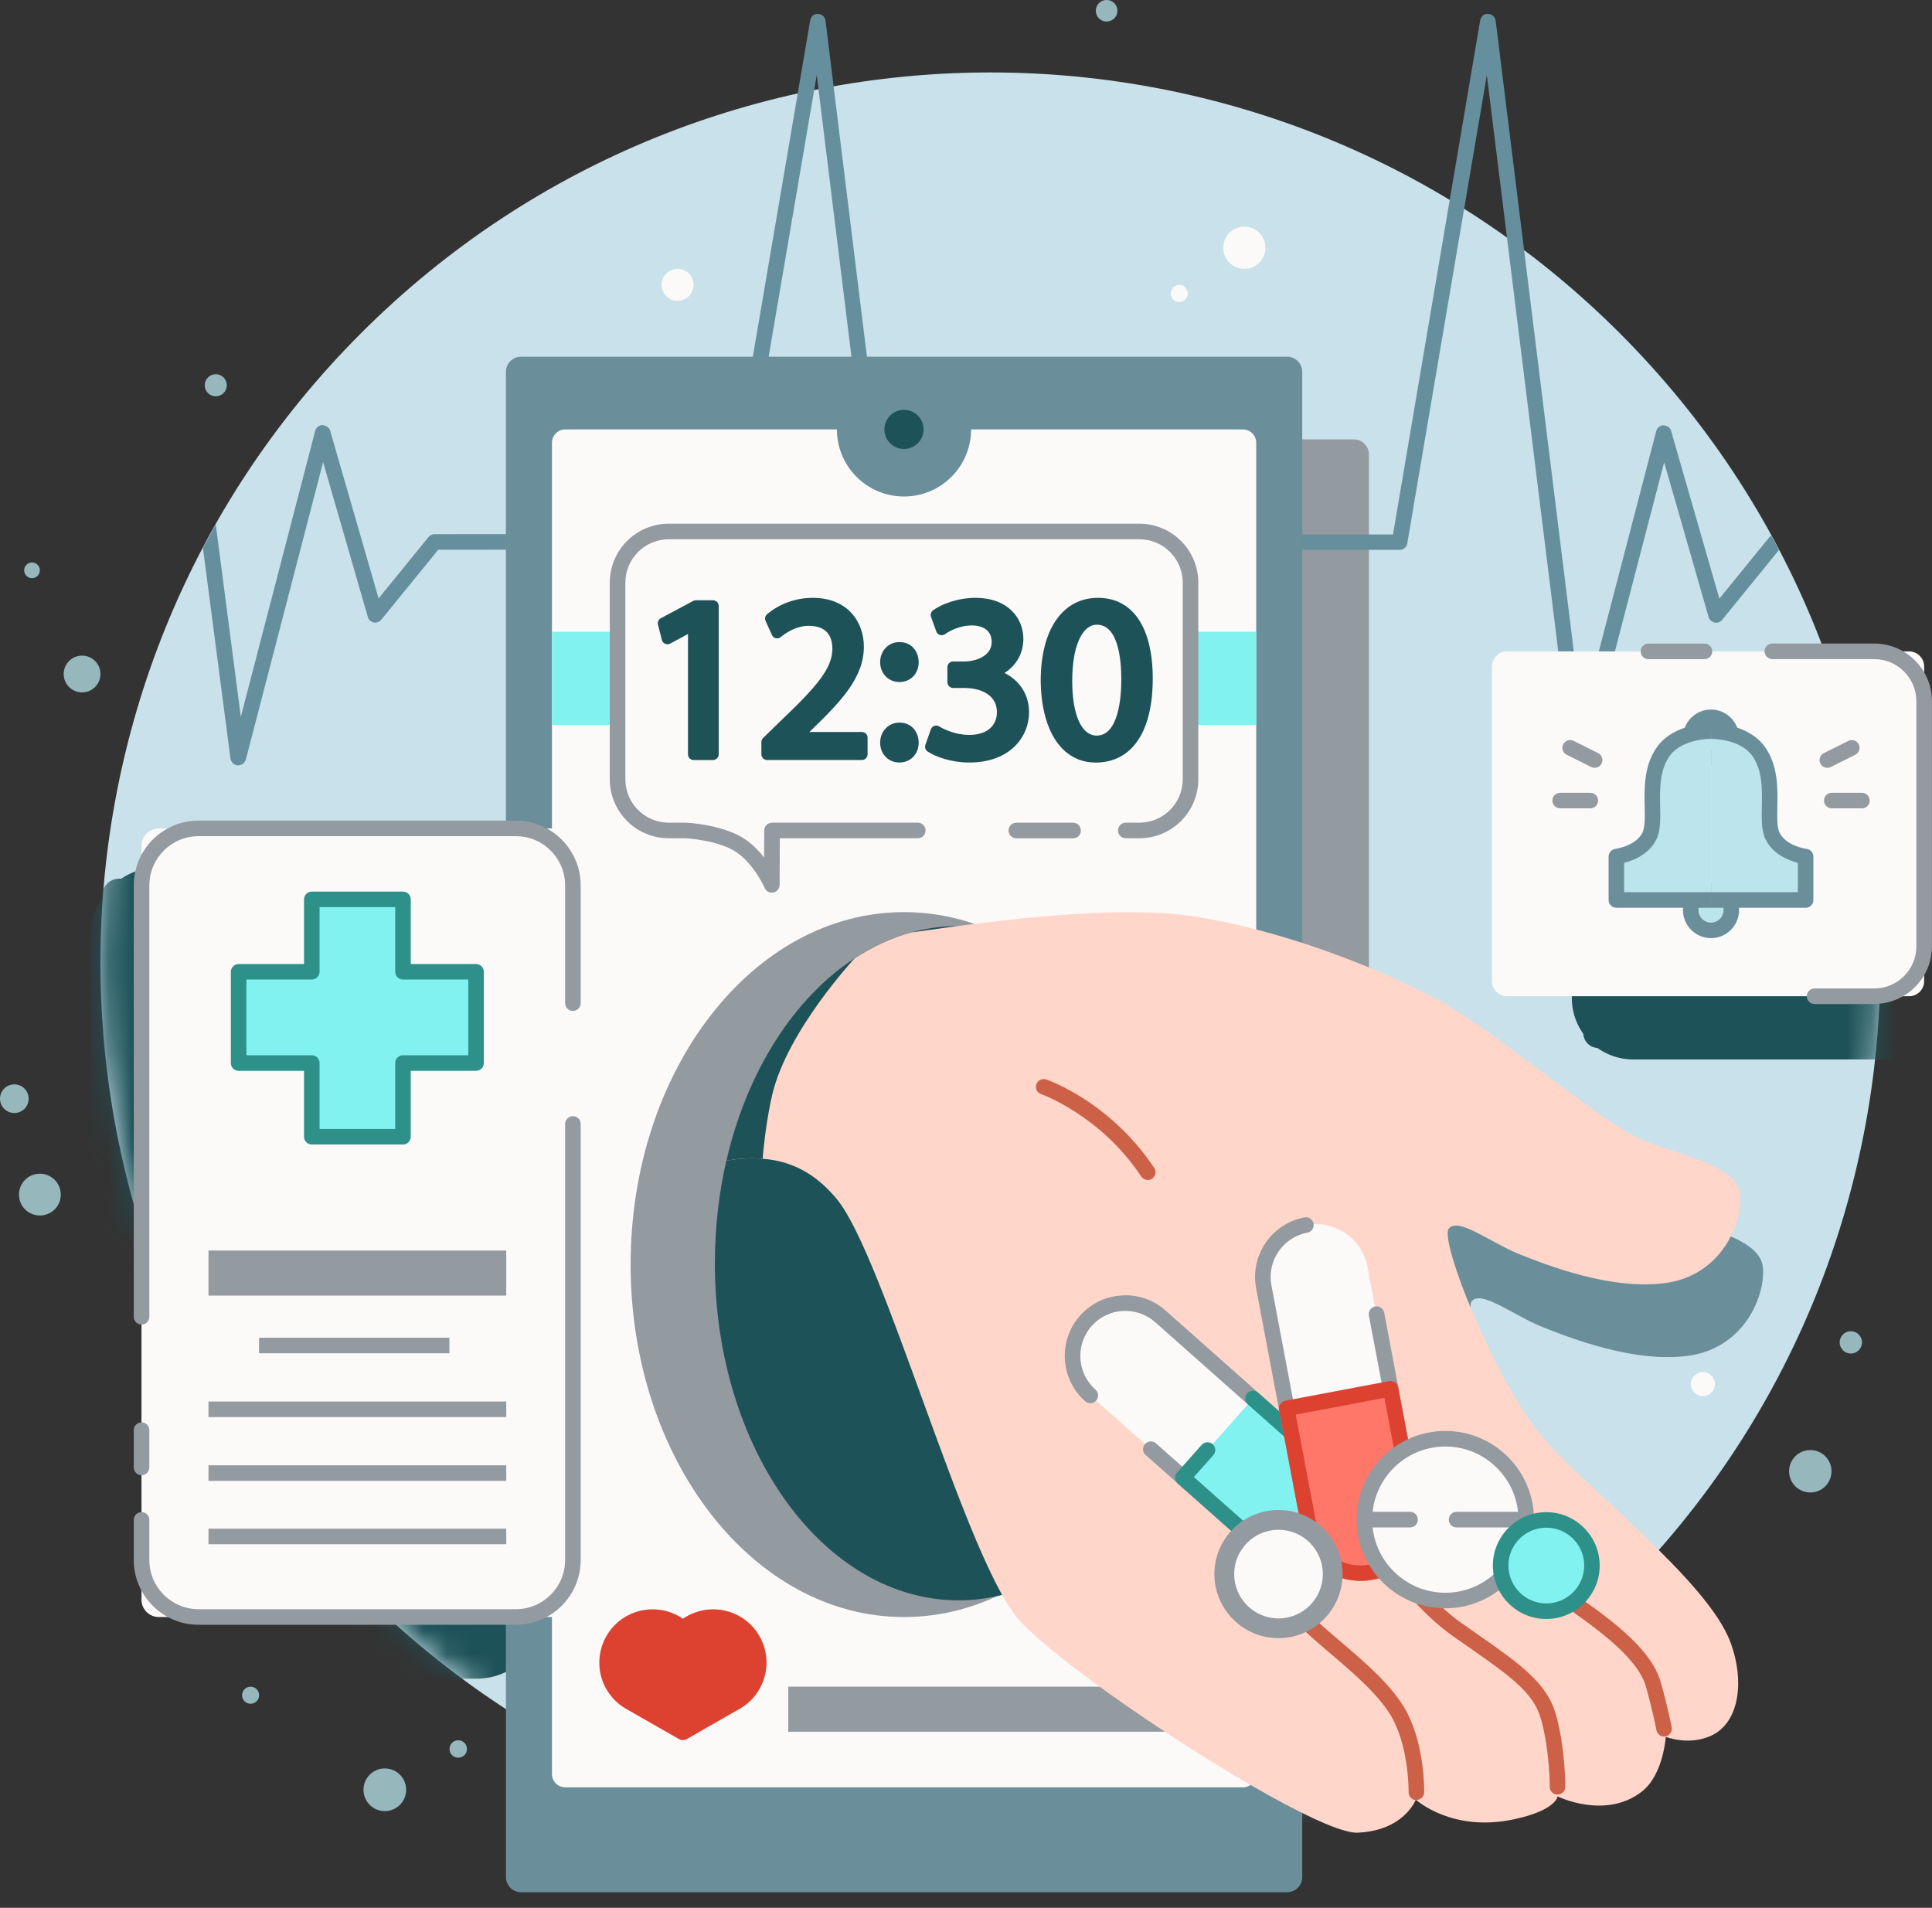 <svg width="80" height="79" viewBox="0 0 80 79" fill="none" xmlns="http://www.w3.org/2000/svg">
<rect x="0" y="0" width="80" height="79" fill="#333333" stroke="none"/>
<g clip-path="url(#clip0_5214_103732)">
<path d="M67.068 65.909C81.46 51.518 81.46 28.185 67.068 13.794C52.677 -0.598 29.344 -0.598 14.953 13.794C0.561 28.185 0.561 51.518 14.953 65.909C29.344 80.301 52.677 80.301 67.068 65.909Z" fill="#C9E1EA"/>
<mask id="mask0_5214_103732" style="mask-type:luminance" maskUnits="userSpaceOnUse" x="4" y="2" width="74" height="75">
<path d="M67.068 65.908C81.46 51.516 81.46 28.183 67.068 13.792C52.677 -0.6 29.344 -0.6 14.953 13.792C0.561 28.183 0.561 51.516 14.953 65.908C29.344 80.299 52.677 80.299 67.068 65.908Z" fill="white"/>
</mask>
<g mask="url(#mask0_5214_103732)">
<path d="M56.059 18.195H24.337C23.991 18.195 23.711 18.476 23.711 18.822V81.152C23.711 81.498 23.991 81.778 24.337 81.778H56.059C56.405 81.778 56.685 81.498 56.685 81.152V18.822C56.685 18.476 56.405 18.195 56.059 18.195Z" fill="#939AA0"/>
<path d="M82.831 29.115H66.185C65.839 29.115 65.559 29.396 65.559 29.742V42.77C65.559 43.115 65.839 43.396 66.185 43.396H82.831C83.176 43.396 83.457 43.115 83.457 42.77V29.742C83.457 29.396 83.176 29.115 82.831 29.115Z" fill="#1E5259"/>
<path d="M81.388 43.87H67.625C66.224 43.87 65.086 42.731 65.086 41.328V31.182C65.086 29.782 66.224 28.641 67.625 28.641H81.388C82.789 28.641 83.93 29.779 83.93 31.182V41.328C83.93 42.729 82.792 43.87 81.388 43.87ZM67.625 29.589C66.744 29.589 66.029 30.306 66.029 31.185V41.331C66.029 42.212 66.744 42.926 67.625 42.926H81.388C82.269 42.926 82.984 42.209 82.984 41.331V31.185C82.984 30.304 82.267 29.589 81.388 29.589H67.625Z" fill="#1E5259"/>
<path d="M21.37 36.385H4.937C4.543 36.385 4.223 36.705 4.223 37.099V68.325C4.223 68.719 4.543 69.039 4.937 69.039H21.37C21.765 69.039 22.084 68.719 22.084 68.325V37.099C22.084 36.705 21.765 36.385 21.37 36.385Z" fill="#1E5259"/>
<path d="M19.725 69.513H6.583C5.021 69.513 3.75 68.242 3.75 66.68V38.745C3.75 37.183 5.021 35.912 6.583 35.912H19.725C21.287 35.912 22.558 37.183 22.558 38.745V66.68C22.558 68.242 21.287 69.513 19.725 69.513ZM6.583 36.858C5.543 36.858 4.696 37.705 4.696 38.745V66.68C4.696 67.719 5.543 68.567 6.583 68.567H19.725C20.765 68.567 21.612 67.719 21.612 66.68V38.745C21.612 37.703 20.765 36.858 19.725 36.858H6.583Z" fill="#1E5259"/>
<path d="M72.602 71.019C73.208 72.671 72.924 74.231 71.96 74.8C70.996 75.359 69.92 74.933 69.92 74.933C69.92 74.933 69.827 76.502 68.927 77.201C67.425 78.373 65.44 77.399 65.44 77.399C65.44 77.399 65.401 77.965 63.644 78.345C61.056 78.903 59.572 77.531 59.572 77.531C59.572 77.531 59.091 78.818 57.163 78.901C56.955 78.911 56.653 78.836 56.274 78.703C55.12 78.287 53.277 77.287 51.323 76.086C51.313 76.086 51.305 76.076 51.294 76.068C49.631 75.047 47.882 73.875 46.409 72.807C44.831 71.653 43.563 70.613 43.043 69.971C40.85 67.279 37.544 55.041 35.605 52.676C35.462 52.497 35.312 52.346 35.171 52.203C34.311 51.361 33.386 51.059 32.526 50.995C31.995 50.948 31.486 50.995 31.023 51.07C31.884 47.356 33.83 44.323 36.343 42.689C37.071 42.216 37.838 41.857 38.648 41.631C38.659 41.621 38.667 41.621 38.687 41.621C39.121 41.563 39.792 41.47 40.587 41.355C40.598 41.366 40.605 41.355 40.605 41.355C43.29 41.005 47.505 40.534 50.244 40.94C54.026 41.498 58.041 43.105 60.461 44.399C62.87 45.685 67.379 49.625 69.06 50.267C70.752 50.909 72.924 51.317 73 52.515C73.028 52.892 72.961 53.357 72.782 53.819C72.405 54.849 71.495 55.909 69.946 56.135C67.698 56.457 65.042 55.418 63.831 54.934C62.63 54.443 61.336 53.404 60.939 53.885C60.533 54.365 62.828 60.132 64.756 62.448C66.534 64.573 71.674 68.477 72.6 71.019H72.602Z" fill="#6A8F9B"/>
</g>
<path d="M73.667 22.77L71.31 25.668C71.232 25.761 71.12 25.805 71.001 25.779C70.881 25.753 70.787 25.668 70.751 25.556L68.909 19.142L65.701 31.458C65.668 31.596 65.538 31.697 65.392 31.697H65.374C65.221 31.689 65.091 31.57 65.075 31.414L61.567 3.112L58.282 22.442L58.274 22.502C58.274 22.502 58.274 22.51 58.266 22.52C58.266 22.554 58.248 22.58 58.232 22.606C58.214 22.64 58.199 22.674 58.165 22.692C58.113 22.744 58.038 22.77 57.96 22.77H45.901L43.544 25.668C43.476 25.761 43.354 25.805 43.235 25.779C43.115 25.753 43.022 25.668 42.985 25.556L41.142 19.142L37.935 31.458C37.902 31.596 37.772 31.697 37.626 31.697H37.608C37.455 31.689 37.325 31.57 37.309 31.414L33.819 3.105L30.518 22.442L30.511 22.502C30.511 22.528 30.503 22.544 30.485 22.57C30.485 22.588 30.466 22.604 30.459 22.622C30.459 22.64 30.441 22.648 30.425 22.663C30.383 22.723 30.297 22.749 30.212 22.757H30.144L18.145 22.765L15.788 25.663C15.71 25.756 15.591 25.8 15.471 25.774C15.352 25.748 15.258 25.663 15.232 25.551L13.379 19.137L10.18 31.453C10.138 31.59 10.008 31.692 9.863 31.692H9.845C9.691 31.684 9.569 31.564 9.543 31.409L8.402 22.687L8.935 21.725L9.972 29.683L13.052 17.84C13.085 17.702 13.215 17.601 13.361 17.601C13.488 17.619 13.636 17.695 13.67 17.832L15.677 24.779L17.743 22.24C17.802 22.162 17.896 22.12 17.992 22.12L29.921 22.113L33.549 0.841C33.575 0.688 33.702 0.558 33.873 0.576C34.027 0.576 34.165 0.695 34.183 0.859L37.733 29.667L40.812 17.85C40.846 17.713 40.976 17.611 41.122 17.611C41.267 17.63 41.387 17.705 41.431 17.843L43.429 24.789L45.495 22.25C45.563 22.172 45.649 22.131 45.753 22.131H57.681L61.291 0.841C61.325 0.688 61.437 0.558 61.616 0.576C61.78 0.576 61.907 0.695 61.933 0.859L65.501 29.667L68.581 17.85C68.615 17.713 68.745 17.611 68.88 17.611C69.051 17.63 69.155 17.705 69.197 17.843L71.195 24.789L73.261 22.25C73.287 22.224 73.314 22.198 73.347 22.183L73.664 22.775L73.667 22.77Z" fill="#668F9D"/>
<path d="M53.297 14.771H21.576C21.23 14.771 20.949 15.052 20.949 15.398V77.728C20.949 78.074 21.23 78.355 21.576 78.355H53.297C53.643 78.355 53.923 78.074 53.923 77.728V15.398C53.923 15.052 53.643 14.771 53.297 14.771Z" fill="#6A8F9B"/>
<path d="M51.464 17.781H23.409C23.103 17.781 22.855 18.029 22.855 18.335V73.459C22.855 73.764 23.103 74.012 23.409 74.012H51.464C51.769 74.012 52.017 73.764 52.017 73.459V18.335C52.017 18.029 51.769 17.781 51.464 17.781Z" fill="#FCF9F9"/>
<path d="M39.397 19.746C40.482 18.661 40.482 16.902 39.397 15.817C38.312 14.732 36.553 14.732 35.468 15.817C34.383 16.902 34.383 18.661 35.468 19.746C36.553 20.831 38.312 20.831 39.397 19.746Z" fill="#6A8F9B"/>
<path d="M38.243 17.782C38.243 18.229 37.879 18.592 37.432 18.592C36.985 18.592 36.621 18.229 36.621 17.782C36.621 17.334 36.985 16.971 37.432 16.971C37.879 16.971 38.243 17.334 38.243 17.782Z" fill="#1E5259"/>
<path d="M52.017 26.162H22.855V30.016H52.017V26.162Z" fill="#81F2EF"/>
<path d="M48.455 69.842H32.641V71.708H48.455V69.842Z" fill="#939AA0"/>
<path d="M31.266 69.597C31.107 69.964 30.845 70.257 30.522 70.452L30.392 70.528L28.285 71.734L26.174 70.528L26.039 70.452C25.72 70.257 25.457 69.964 25.296 69.597C24.883 68.638 25.322 67.529 26.276 67.115C26.975 66.814 27.749 66.962 28.282 67.438C28.815 66.962 29.592 66.814 30.288 67.115C31.247 67.529 31.684 68.641 31.268 69.597H31.266Z" fill="#DD4231"/>
<path d="M28.278 72.058C28.236 72.058 28.195 72.05 28.156 72.035C28.137 72.027 28.119 72.017 28.101 72.006L25.877 70.735C25.484 70.494 25.183 70.148 24.998 69.73C24.515 68.607 25.029 67.305 26.144 66.822C26.849 66.517 27.659 66.603 28.278 67.029C28.899 66.603 29.71 66.517 30.409 66.822C30.949 67.055 31.368 67.487 31.584 68.033C31.802 68.581 31.791 69.184 31.555 69.727C31.373 70.145 31.072 70.494 30.684 70.728L28.442 72.011C28.39 72.043 28.332 72.058 28.273 72.058H28.278ZM27.023 67.284C26.812 67.284 26.599 67.326 26.399 67.412C25.609 67.754 25.245 68.677 25.588 69.472C25.718 69.769 25.931 70.013 26.204 70.179L28.28 71.364L30.362 70.174C30.627 70.013 30.84 69.766 30.97 69.47C31.137 69.085 31.144 68.659 30.991 68.269C30.838 67.882 30.541 67.575 30.159 67.412C29.601 67.17 28.948 67.274 28.496 67.679C28.374 67.788 28.189 67.788 28.067 67.679C27.779 67.422 27.405 67.284 27.028 67.284H27.023Z" fill="#DD4231"/>
<path d="M47.181 22.01H27.692C26.523 22.01 25.574 22.958 25.574 24.128V32.273C25.574 33.442 26.523 34.391 27.692 34.391H28.41C28.41 34.391 29.899 34.461 30.72 35.053C31.533 35.638 31.962 36.641 31.962 36.641L31.973 34.391H47.184C48.353 34.391 49.302 33.442 49.302 32.273V24.128C49.302 22.958 48.353 22.01 47.184 22.01H47.181Z" fill="#FCF9F9"/>
<path d="M31.96 36.964C31.833 36.964 31.716 36.889 31.664 36.769C31.659 36.759 31.259 35.839 30.531 35.314C29.795 34.786 28.408 34.714 28.392 34.711H27.69C26.344 34.711 25.25 33.617 25.25 32.271V24.126C25.25 22.78 26.344 21.686 27.69 21.686H47.179C48.525 21.686 49.619 22.78 49.619 24.126V32.271C49.619 33.617 48.525 34.711 47.179 34.711H46.615C46.438 34.711 46.293 34.568 46.293 34.389C46.293 34.209 46.436 34.066 46.615 34.066H47.179C48.169 34.066 48.975 33.261 48.975 32.271V24.126C48.975 23.136 48.169 22.33 47.179 22.33H27.69C26.7 22.33 25.895 23.136 25.895 24.126V32.271C25.895 33.261 26.7 34.066 27.69 34.066H28.408C28.488 34.069 30.016 34.15 30.905 34.789C31.199 34.999 31.443 35.257 31.64 35.509L31.646 34.386C31.646 34.209 31.791 34.066 31.968 34.066H38.002C38.179 34.066 38.325 34.209 38.325 34.389C38.325 34.568 38.182 34.711 38.002 34.711H32.29L32.282 36.642C32.282 36.795 32.173 36.925 32.025 36.956C32.004 36.962 31.981 36.964 31.96 36.964Z" fill="#939AA0"/>
<path d="M44.433 34.713H42.084C41.907 34.713 41.762 34.57 41.762 34.391C41.762 34.211 41.905 34.068 42.084 34.068H44.433C44.61 34.068 44.756 34.211 44.756 34.391C44.756 34.57 44.613 34.713 44.433 34.713Z" fill="#939AA0"/>
<path d="M28.72 25.87H28.702L27.634 26.447L27.473 25.813L28.814 25.096H29.523V31.237H28.72V25.87Z" fill="#1E5259"/>
<path d="M29.527 31.472H28.724C28.594 31.472 28.488 31.366 28.488 31.236V26.254L27.75 26.651C27.687 26.685 27.609 26.688 27.542 26.659C27.474 26.631 27.425 26.571 27.407 26.5L27.245 25.866C27.219 25.76 27.266 25.651 27.362 25.601L28.703 24.884C28.737 24.866 28.776 24.855 28.815 24.855H29.525C29.654 24.855 29.761 24.962 29.761 25.092V31.233C29.761 31.363 29.654 31.47 29.525 31.47L29.527 31.472ZM28.961 30.999H29.291V25.331H28.878L27.752 25.934L27.794 26.095L28.594 25.664C28.742 25.586 28.961 25.703 28.961 25.872V31.002V30.999Z" fill="#1E5259"/>
<path d="M31.766 31.235V30.726L32.418 30.092C33.985 28.6 34.694 27.805 34.705 26.88C34.705 26.256 34.403 25.679 33.486 25.679C32.93 25.679 32.465 25.962 32.181 26.199L31.916 25.614C32.343 25.255 32.946 24.99 33.655 24.99C34.978 24.99 35.534 25.897 35.534 26.776C35.534 27.909 34.713 28.826 33.419 30.074L32.927 30.526V30.544H35.687V31.233H31.766V31.235Z" fill="#1E5259"/>
<path d="M35.685 31.471H31.764C31.634 31.471 31.527 31.365 31.527 31.235V30.725C31.527 30.66 31.553 30.601 31.6 30.556L32.252 29.922C33.809 28.441 34.459 27.692 34.467 26.877C34.467 26.24 34.137 25.915 33.484 25.915C32.967 25.915 32.541 26.206 32.33 26.38C32.273 26.427 32.198 26.442 32.128 26.43C32.055 26.414 31.995 26.364 31.966 26.297L31.701 25.712C31.657 25.616 31.683 25.502 31.764 25.434C32.284 24.995 32.954 24.756 33.656 24.756C35.119 24.756 35.771 25.772 35.771 26.778C35.771 28.038 34.864 29.01 33.583 30.245L33.513 30.31H35.688C35.818 30.31 35.925 30.416 35.925 30.546V31.235C35.925 31.365 35.818 31.471 35.688 31.471H35.685ZM32 30.998H35.449V30.78H32.925C32.796 30.78 32.689 30.673 32.689 30.544C32.689 30.479 32.718 30.395 32.764 30.351L33.256 29.896C34.638 28.566 35.296 27.758 35.296 26.773C35.296 26.058 34.864 25.224 33.651 25.224C33.123 25.224 32.616 25.385 32.203 25.684L32.271 25.832C32.58 25.627 32.993 25.442 33.479 25.442C34.389 25.442 34.934 25.98 34.934 26.879C34.924 27.913 34.17 28.742 32.575 30.263L31.995 30.824V30.998H32Z" fill="#1E5259"/>
<path d="M36.68 27.417C36.68 27.067 36.916 26.822 37.246 26.822C37.576 26.822 37.795 27.069 37.802 27.417C37.802 27.747 37.584 28.002 37.236 28.002C36.906 28.002 36.68 27.747 36.68 27.417ZM36.68 30.752C36.68 30.404 36.916 30.157 37.246 30.157C37.576 30.157 37.795 30.404 37.802 30.752C37.802 31.082 37.584 31.336 37.236 31.336C36.906 31.336 36.68 31.082 36.68 30.752Z" fill="#1E5259"/>
<path d="M37.238 31.575C36.786 31.575 36.445 31.222 36.445 30.754C36.445 30.286 36.783 29.922 37.248 29.922C37.714 29.922 38.028 30.263 38.041 30.746C38.041 31.229 37.703 31.575 37.238 31.575ZM37.248 30.395C37.048 30.395 36.918 30.535 36.918 30.754C36.918 30.928 37.017 31.105 37.241 31.105C37.485 31.105 37.571 30.925 37.571 30.754C37.571 30.673 37.539 30.395 37.248 30.395ZM37.238 28.241C36.786 28.241 36.445 27.887 36.445 27.419C36.445 26.952 36.783 26.588 37.248 26.588C37.714 26.588 38.028 26.928 38.041 27.414C38.041 27.898 37.703 28.243 37.238 28.243V28.241ZM37.248 27.058C37.048 27.058 36.918 27.199 36.918 27.417C36.918 27.591 37.017 27.768 37.241 27.768C37.485 27.768 37.571 27.588 37.571 27.417C37.571 27.336 37.539 27.058 37.248 27.058Z" fill="#1E5259"/>
<path d="M38.768 30.28C39.004 30.431 39.553 30.667 40.13 30.667C41.198 30.667 41.528 29.986 41.517 29.477C41.507 28.617 40.733 28.248 39.929 28.248H39.467V27.624H39.929C40.535 27.624 41.299 27.312 41.299 26.585C41.299 26.093 40.987 25.659 40.223 25.659C39.732 25.659 39.259 25.878 38.994 26.065L38.776 25.459C39.098 25.223 39.721 24.986 40.382 24.986C41.59 24.986 42.138 25.704 42.138 26.452C42.138 27.086 41.762 27.624 41.005 27.897V27.915C41.762 28.066 42.375 28.633 42.375 29.493C42.375 30.475 41.608 31.335 40.135 31.335C39.446 31.335 38.84 31.117 38.539 30.919L38.765 30.278L38.768 30.28Z" fill="#1E5259"/>
<path d="M40.137 31.575C39.373 31.575 38.731 31.331 38.412 31.12C38.321 31.061 38.282 30.946 38.318 30.845L38.544 30.203C38.568 30.136 38.622 30.081 38.69 30.058C38.757 30.034 38.833 30.044 38.893 30.081C39.082 30.203 39.584 30.432 40.127 30.432C40.527 30.432 40.831 30.328 41.034 30.125C41.263 29.891 41.283 29.598 41.281 29.483C41.273 28.748 40.577 28.488 39.929 28.488H39.467C39.337 28.488 39.23 28.381 39.23 28.251V27.628C39.23 27.498 39.337 27.391 39.467 27.391H39.929C40.384 27.391 41.063 27.178 41.063 26.588C41.063 26.144 40.764 25.899 40.221 25.899C39.789 25.899 39.363 26.094 39.129 26.261C39.069 26.302 38.991 26.315 38.921 26.294C38.851 26.271 38.794 26.219 38.77 26.149L38.552 25.543C38.516 25.445 38.552 25.335 38.635 25.273C38.986 25.016 39.662 24.756 40.382 24.756C41.759 24.756 42.375 25.611 42.375 26.456C42.375 27.043 42.097 27.539 41.595 27.869C42.227 28.178 42.611 28.776 42.611 29.496C42.611 30.497 41.837 31.575 40.137 31.575ZM38.83 30.816C39.139 30.97 39.62 31.105 40.137 31.105C41.52 31.105 42.141 30.299 42.141 29.499C42.141 28.698 41.504 28.262 40.961 28.152C40.852 28.129 40.772 28.033 40.772 27.921C40.772 27.823 40.834 27.713 40.927 27.68C41.559 27.451 41.905 27.017 41.905 26.456C41.905 25.894 41.507 25.226 40.384 25.226C39.867 25.226 39.373 25.385 39.064 25.559L39.119 25.715C39.42 25.556 39.812 25.424 40.223 25.424C41.193 25.424 41.536 26.05 41.536 26.585C41.536 27.422 40.727 27.861 39.929 27.861H39.703V28.012H39.929C41.026 28.012 41.743 28.587 41.754 29.475C41.762 29.844 41.621 30.2 41.372 30.455C41.169 30.66 40.792 30.905 40.13 30.905C39.649 30.905 39.202 30.759 38.9 30.619L38.83 30.816Z" fill="#1E5259"/>
<path d="M47.501 28.098C47.501 30.188 46.726 31.339 45.364 31.339C44.164 31.339 43.353 30.214 43.332 28.184C43.332 26.126 44.221 24.99 45.468 24.99C46.716 24.99 47.501 26.144 47.501 28.098ZM44.166 28.192C44.166 29.788 44.657 30.695 45.414 30.695C46.264 30.695 46.672 29.702 46.672 28.135C46.672 26.568 46.284 25.632 45.424 25.632C44.696 25.632 44.166 26.521 44.166 28.192Z" fill="#1E5259"/>
<path d="M45.362 31.575C43.983 31.575 43.114 30.276 43.094 28.186C43.094 26.068 44.003 24.756 45.464 24.756C46.924 24.756 47.733 26.006 47.733 28.101C47.733 30.31 46.867 31.578 45.36 31.578L45.362 31.575ZM45.467 25.226C44.294 25.226 43.567 26.359 43.567 28.184C43.585 30.011 44.255 31.102 45.362 31.102C47.015 31.102 47.262 29.221 47.262 28.098C47.262 26.274 46.607 25.226 45.467 25.226ZM45.409 30.933C44.481 30.933 43.925 29.909 43.925 28.194C43.925 26.131 44.697 25.398 45.417 25.398C45.971 25.398 46.901 25.754 46.901 28.137C46.901 30.52 45.965 30.933 45.409 30.933ZM45.42 25.868C44.801 25.868 44.398 26.78 44.398 28.192C44.398 29.603 44.786 30.46 45.409 30.46C46.329 30.46 46.431 28.833 46.431 28.137C46.431 27.29 46.298 25.868 45.42 25.868Z" fill="#1E5259"/>
<path d="M79.049 26.973H62.404C62.058 26.973 61.777 27.253 61.777 27.599V40.627C61.777 40.973 62.058 41.253 62.404 41.253H79.049C79.395 41.253 79.675 40.973 79.675 40.627V27.599C79.675 27.253 79.395 26.973 79.049 26.973Z" fill="#FCF9F9"/>
<path d="M71.691 37.685C71.691 38.15 71.314 38.525 70.851 38.525C70.389 38.525 70.012 38.148 70.012 37.685C70.012 37.222 70.389 36.846 70.851 36.846C71.314 36.846 71.691 37.222 71.691 37.685Z" fill="#BCE4ED"/>
<path d="M70.849 38.847C70.207 38.847 69.688 38.324 69.688 37.685C69.688 37.046 70.21 36.523 70.849 36.523C71.489 36.523 72.011 37.046 72.011 37.685C72.011 38.324 71.489 38.847 70.849 38.847ZM70.849 37.165C70.563 37.165 70.329 37.399 70.329 37.685C70.329 37.971 70.563 38.205 70.849 38.205C71.135 38.205 71.369 37.971 71.369 37.685C71.369 37.399 71.135 37.165 70.849 37.165Z" fill="#6A8F9B"/>
<path d="M70.847 31.382C71.311 31.382 71.687 31.006 71.687 30.543C71.687 30.079 71.311 29.703 70.847 29.703C70.384 29.703 70.008 30.079 70.008 30.543C70.008 31.006 70.384 31.382 70.847 31.382Z" fill="#BCE4ED"/>
<path d="M70.849 31.704C70.207 31.704 69.688 31.182 69.688 30.543C69.688 29.903 70.21 29.381 70.849 29.381C71.489 29.381 72.011 29.903 72.011 30.543C72.011 31.182 71.489 31.704 70.849 31.704ZM70.849 30.023C70.563 30.023 70.329 30.257 70.329 30.543C70.329 30.828 70.563 31.062 70.849 31.062C71.135 31.062 71.369 30.828 71.369 30.543C71.369 30.257 71.135 30.023 70.849 30.023Z" fill="#6A8F9B"/>
<path d="M70.849 30.273C70.849 30.273 69.508 30.255 68.889 31.097C68.058 32.233 68.658 33.894 68.297 34.621C67.935 35.349 66.93 35.468 66.93 35.468V37.267H70.849V30.273Z" fill="#BCE4ED"/>
<path d="M70.851 37.589H66.932C66.755 37.589 66.609 37.446 66.609 37.267V35.468C66.609 35.307 66.731 35.17 66.893 35.149C66.9 35.149 67.732 35.037 68.01 34.478C68.119 34.26 68.112 33.844 68.101 33.405C68.085 32.636 68.067 31.677 68.631 30.907C69.338 29.943 70.796 29.951 70.853 29.951L70.846 30.596C70.812 30.59 69.658 30.596 69.148 31.287C68.712 31.882 68.73 32.685 68.743 33.392C68.753 33.935 68.764 34.403 68.585 34.764C68.28 35.38 67.628 35.632 67.251 35.731V36.945H70.848V37.589H70.851Z" fill="#6A8F9B"/>
<path d="M70.852 30.273C70.852 30.273 72.193 30.255 72.811 31.097C73.643 32.233 73.042 33.894 73.404 34.621C73.765 35.349 74.771 35.468 74.771 35.468V37.267H70.852V30.273Z" fill="#BCE4ED"/>
<path d="M74.768 37.589H70.849V36.945H74.446V35.731C74.069 35.632 73.417 35.38 73.112 34.764C72.933 34.403 72.944 33.935 72.954 33.392C72.967 32.685 72.985 31.882 72.549 31.287C72.042 30.593 70.896 30.59 70.852 30.596L70.844 29.951C70.911 29.951 72.359 29.941 73.066 30.907C73.63 31.679 73.612 32.636 73.596 33.408C73.588 33.847 73.578 34.263 73.687 34.481C73.965 35.04 74.797 35.151 74.804 35.151C74.966 35.172 75.088 35.307 75.088 35.471V37.27C75.088 37.446 74.945 37.592 74.765 37.592L74.768 37.589Z" fill="#6A8F9B"/>
<path d="M65.851 33.473H64.603C64.427 33.473 64.281 33.33 64.281 33.15C64.281 32.971 64.424 32.828 64.603 32.828H65.851C66.028 32.828 66.173 32.971 66.173 33.15C66.173 33.33 66.03 33.473 65.851 33.473Z" fill="#939AA0"/>
<path d="M66.029 31.794C65.98 31.794 65.933 31.784 65.886 31.76L64.873 31.253C64.714 31.173 64.649 30.981 64.73 30.822C64.811 30.664 65.003 30.599 65.161 30.679L66.175 31.186C66.333 31.267 66.398 31.459 66.318 31.617C66.261 31.729 66.149 31.794 66.029 31.794Z" fill="#939AA0"/>
<path d="M77.097 33.473H75.85C75.673 33.473 75.527 33.33 75.527 33.15C75.527 32.971 75.67 32.828 75.85 32.828H77.097C77.274 32.828 77.419 32.971 77.419 33.15C77.419 33.33 77.276 33.473 77.097 33.473Z" fill="#939AA0"/>
<path d="M75.667 31.794C75.55 31.794 75.436 31.729 75.378 31.617C75.298 31.459 75.363 31.264 75.521 31.186L76.535 30.679C76.696 30.599 76.888 30.664 76.966 30.822C77.047 30.981 76.982 31.175 76.823 31.253L75.81 31.76C75.763 31.784 75.714 31.794 75.667 31.794Z" fill="#939AA0"/>
<path d="M77.607 41.576H75.138C74.961 41.576 74.815 41.433 74.815 41.254C74.815 41.075 74.958 40.932 75.138 40.932H77.607C78.571 40.932 79.353 40.149 79.353 39.185V29.039C79.353 28.078 78.571 27.293 77.607 27.293H73.389C73.212 27.293 73.066 27.15 73.066 26.971C73.066 26.791 73.209 26.648 73.389 26.648H77.607C78.924 26.648 79.998 27.719 79.998 29.037V39.183C79.998 40.5 78.927 41.571 77.607 41.571V41.576Z" fill="#939AA0"/>
<path d="M70.578 27.295H68.26C68.083 27.295 67.938 27.152 67.938 26.973C67.938 26.793 68.08 26.65 68.26 26.65H70.578C70.755 26.65 70.9 26.793 70.9 26.973C70.9 27.152 70.757 27.295 70.578 27.295Z" fill="#939AA0"/>
<path d="M23.006 34.305H6.574C6.179 34.305 5.859 34.625 5.859 35.019V66.244C5.859 66.639 6.179 66.959 6.574 66.959H23.006C23.401 66.959 23.721 66.639 23.721 66.244V35.019C23.721 34.625 23.401 34.305 23.006 34.305Z" fill="#FCF9F9"/>
<path d="M19.712 40.241V44.02H16.687V47.071H12.911V44.02H9.883V40.241H12.911V37.242H16.687V40.241H19.712Z" fill="#81F2EF"/>
<path d="M16.687 47.393H12.911C12.734 47.393 12.589 47.25 12.589 47.071V44.342H9.881C9.704 44.342 9.559 44.199 9.559 44.02V40.241C9.559 40.065 9.702 39.919 9.881 39.919H12.589V37.242C12.589 37.066 12.732 36.92 12.911 36.92H16.687C16.864 36.92 17.009 37.063 17.009 37.242V39.919H19.712C19.889 39.919 20.035 40.062 20.035 40.241V44.02C20.035 44.197 19.892 44.342 19.712 44.342H17.009V47.071C17.009 47.248 16.866 47.393 16.687 47.393ZM13.233 46.749H16.365V44.02C16.365 43.843 16.508 43.698 16.687 43.698H19.39V40.561H16.687C16.511 40.561 16.365 40.418 16.365 40.239V37.562H13.233V40.239C13.233 40.415 13.09 40.561 12.911 40.561H10.203V43.698H12.911C13.088 43.698 13.233 43.841 13.233 44.02V46.749Z" fill="#2D918A"/>
<path d="M18.609 55.393H10.727V56.037H18.609V55.393Z" fill="#939AA0"/>
<path d="M20.962 60.676H8.633V61.32H20.962V60.676Z" fill="#939AA0"/>
<path d="M20.962 58.035H8.633V58.68H20.962V58.035Z" fill="#939AA0"/>
<path d="M20.962 63.301H8.633V63.945H20.962V63.301Z" fill="#939AA0"/>
<path d="M20.962 51.783H8.633V53.649H20.962V51.783Z" fill="#939AA0"/>
<path d="M5.861 61.087C5.685 61.087 5.539 60.944 5.539 60.764V59.221C5.539 59.044 5.682 58.898 5.861 58.898C6.041 58.898 6.184 59.041 6.184 59.221V60.764C6.184 60.941 6.041 61.087 5.861 61.087Z" fill="#939AA0"/>
<path d="M21.363 67.28H8.221C6.742 67.28 5.539 66.076 5.539 64.598V62.937C5.539 62.76 5.682 62.615 5.861 62.615C6.041 62.615 6.184 62.758 6.184 62.937V64.598C6.184 65.723 7.098 66.635 8.221 66.635H21.363C22.486 66.635 23.401 65.72 23.401 64.598V46.541C23.401 46.364 23.544 46.219 23.723 46.219C23.902 46.219 24.045 46.362 24.045 46.541V64.598C24.045 66.076 22.842 67.28 21.363 67.28Z" fill="#939AA0"/>
<path d="M5.861 54.849C5.685 54.849 5.539 54.706 5.539 54.527V36.663C5.539 35.184 6.742 33.98 8.221 33.98H21.363C22.842 33.98 24.045 35.184 24.045 36.663V41.538C24.045 41.715 23.902 41.86 23.723 41.86C23.544 41.86 23.401 41.717 23.401 41.538V36.663C23.401 35.54 22.486 34.625 21.363 34.625H8.221C7.098 34.625 6.184 35.54 6.184 36.663V54.527C6.184 54.704 6.041 54.849 5.861 54.849Z" fill="#939AA0"/>
<path d="M37.434 66.96C43.686 66.96 48.754 60.425 48.754 52.365C48.754 44.304 43.686 37.77 37.434 37.77C31.182 37.77 26.113 44.304 26.113 52.365C26.113 60.425 31.182 66.96 37.434 66.96Z" fill="#939AA0"/>
<path d="M49.815 52.31C49.815 59.351 46.044 65.172 41.13 66.126C40.667 66.219 40.184 66.269 39.703 66.269C34.129 66.269 29.602 60.021 29.602 52.31C29.602 50.827 29.77 49.4 30.075 48.059C31.179 43.277 34.09 39.62 37.702 38.617C37.712 38.607 37.72 38.607 37.741 38.607C38.354 38.438 38.989 38.352 39.641 38.342C39.651 38.352 39.659 38.342 39.659 38.342H39.706C45.291 38.342 49.818 44.589 49.818 52.31H49.815Z" fill="#1E5259"/>
<path d="M71.657 68.007C72.262 69.66 71.979 71.219 71.015 71.788C70.051 72.347 68.975 71.921 68.975 71.921C68.975 71.921 68.881 73.49 67.982 74.189C66.48 75.362 64.495 74.387 64.495 74.387C64.495 74.387 64.456 74.954 62.699 75.333C60.11 75.892 58.626 74.52 58.626 74.52C58.626 74.52 58.146 75.806 56.217 75.889C56.009 75.9 55.708 75.824 55.328 75.692C54.175 75.276 52.332 74.275 50.378 73.075C50.367 73.075 50.359 73.064 50.349 73.056C48.686 72.035 46.937 70.863 45.463 69.795C43.886 68.641 42.617 67.602 42.098 66.96C39.904 64.267 36.599 52.029 34.66 49.664C34.517 49.485 34.366 49.334 34.226 49.191C33.366 48.349 32.441 48.048 31.58 47.983C31.05 47.936 30.541 47.983 30.078 48.058C30.938 44.344 32.885 41.312 35.398 39.677C36.126 39.204 36.892 38.845 37.703 38.619C37.714 38.609 37.721 38.609 37.742 38.609C38.176 38.552 38.847 38.458 39.642 38.344C39.652 38.354 39.66 38.344 39.66 38.344C42.345 37.993 46.56 37.523 49.299 37.928C53.08 38.487 57.096 40.093 59.515 41.387C61.924 42.673 66.433 46.613 68.115 47.255C69.806 47.897 71.979 48.305 72.055 49.503C72.083 49.88 72.016 50.345 71.836 50.808C71.459 51.837 70.55 52.897 69.001 53.123C66.753 53.446 64.097 52.406 62.886 51.923C61.685 51.431 60.391 50.392 59.993 50.873C59.588 51.353 61.883 57.12 63.811 59.436C65.589 61.562 70.729 65.465 71.654 68.007H71.657Z" fill="#FFD6C9"/>
<path d="M68.904 71.905C68.754 71.905 68.619 71.799 68.59 71.645C68.59 71.637 68.426 70.803 68.151 69.834C67.8 68.597 65.983 67.336 64.525 66.323C64.032 65.98 63.566 65.657 63.192 65.361C61.648 64.142 59.772 61.585 59.694 61.478C59.59 61.336 59.621 61.133 59.764 61.029C59.907 60.925 60.11 60.954 60.214 61.099C60.232 61.125 62.116 63.693 63.592 64.857C63.959 65.145 64.411 65.46 64.892 65.795C66.516 66.923 68.356 68.199 68.769 69.66C69.053 70.655 69.214 71.489 69.222 71.523C69.255 71.697 69.141 71.866 68.967 71.9C68.946 71.905 68.925 71.905 68.904 71.905Z" fill="#CC6148"/>
<path d="M64.492 74.312C64.315 74.312 64.169 74.167 64.172 73.99C64.172 73.975 64.172 72.454 63.805 71.173C63.493 70.076 62.522 69.398 60.757 68.166L60.128 67.724C57.924 66.173 55.939 62.761 55.855 62.615C55.767 62.462 55.819 62.264 55.972 62.176C56.128 62.087 56.323 62.139 56.412 62.293C56.432 62.327 58.41 65.728 60.5 67.197L61.126 67.636C62.95 68.909 64.05 69.679 64.427 70.996C64.816 72.366 64.816 73.925 64.816 73.99C64.816 74.167 64.671 74.31 64.494 74.31L64.492 74.312Z" fill="#CC6148"/>
<path d="M58.65 74.54H58.644C58.468 74.538 58.325 74.39 58.327 74.213C58.327 74.195 58.351 72.5 57.698 71.232C57.202 70.268 56.071 69.306 55.076 68.457C54.53 67.994 54.016 67.555 53.678 67.17C52.74 66.112 51.479 63.872 51.427 63.779C51.342 63.623 51.396 63.428 51.549 63.339C51.705 63.254 51.9 63.308 51.989 63.462C52.002 63.485 53.27 65.733 54.161 66.741C54.471 67.092 54.969 67.516 55.495 67.963C56.537 68.849 57.717 69.855 58.273 70.933C59 72.347 58.974 74.143 58.972 74.218C58.969 74.395 58.826 74.533 58.65 74.533V74.54Z" fill="#CC6148"/>
<path d="M47.526 48.862C47.422 48.862 47.321 48.813 47.258 48.719C45.574 46.183 43.136 45.315 43.111 45.307C42.944 45.25 42.853 45.065 42.913 44.899C42.97 44.733 43.152 44.642 43.321 44.699C43.428 44.735 45.985 45.639 47.794 48.363C47.892 48.511 47.851 48.711 47.703 48.81C47.648 48.846 47.586 48.865 47.526 48.865V48.862Z" fill="#CC6148"/>
<path d="M35.398 39.674C35.398 39.674 32.602 42.67 31.978 45.326C31.788 46.148 31.656 47.083 31.58 47.982C31.05 47.935 30.541 47.982 30.078 48.058C30.938 44.344 32.885 41.311 35.398 39.676V39.674Z" fill="#1E5259"/>
<path d="M45.147 57.787C44.242 56.987 44.159 55.602 44.962 54.697C45.765 53.793 47.148 53.71 48.052 54.513L55.721 61.314C56.626 62.114 56.709 63.5 55.906 64.404C55.103 65.308 53.72 65.392 52.816 64.589L47.652 60.009L45.147 57.787Z" fill="#FCF9F9"/>
<path d="M54.265 65.46C53.673 65.46 53.078 65.252 52.602 64.828L47.438 60.249C47.306 60.132 47.293 59.927 47.412 59.794C47.529 59.662 47.734 59.651 47.867 59.768L53.031 64.347C53.405 64.677 53.889 64.841 54.38 64.815C54.879 64.784 55.333 64.563 55.663 64.189C56.347 63.419 56.274 62.237 55.505 61.554L47.836 54.752C47.464 54.422 46.986 54.259 46.487 54.285C45.988 54.313 45.533 54.537 45.203 54.908C44.52 55.678 44.592 56.86 45.362 57.544C45.494 57.66 45.507 57.866 45.388 57.998C45.268 58.131 45.065 58.141 44.933 58.024C43.898 57.104 43.802 55.517 44.72 54.482C45.164 53.981 45.778 53.682 46.448 53.643C47.121 53.596 47.763 53.825 48.265 54.269L55.934 61.07C56.968 61.988 57.064 63.578 56.147 64.612C55.651 65.171 54.962 65.457 54.268 65.457L54.265 65.46Z" fill="#939AA0"/>
<path d="M51.883 57.916L55.883 61.463C56.696 62.186 56.704 63.501 55.904 64.405C55.103 65.307 53.794 65.46 52.98 64.738L48.98 61.191L49.999 60.044L51.883 57.916Z" fill="#81F2EF"/>
<path d="M54.212 65.513C53.687 65.513 53.175 65.336 52.767 64.977L48.767 61.43C48.705 61.373 48.666 61.292 48.661 61.209C48.656 61.123 48.684 61.04 48.741 60.975L49.76 59.829C49.877 59.696 50.082 59.686 50.215 59.803C50.347 59.92 50.36 60.125 50.241 60.258L49.435 61.162L53.193 64.494C53.871 65.097 54.978 64.962 55.662 64.19C56 63.81 56.182 63.34 56.177 62.864C56.174 62.402 55.992 61.989 55.67 61.7L51.67 58.153C51.538 58.036 51.525 57.831 51.644 57.698C51.761 57.565 51.964 57.552 52.099 57.672L56.099 61.219C56.561 61.63 56.819 62.212 56.824 62.859C56.829 63.493 56.587 64.117 56.148 64.613C55.626 65.203 54.908 65.51 54.215 65.51L54.212 65.513Z" fill="#2D918A"/>
<path d="M56.787 65.098C55.599 65.321 54.456 64.541 54.23 63.354L52.327 53.281C52.104 52.093 52.883 50.95 54.071 50.724C54.625 50.62 55.17 50.734 55.617 51.007C56.127 51.319 56.509 51.836 56.628 52.47L58.531 62.543C58.754 63.731 57.974 64.874 56.787 65.1V65.098Z" fill="#FCF9F9"/>
<path d="M56.376 65.46C55.877 65.46 55.389 65.309 54.968 65.023C54.414 64.647 54.04 64.075 53.915 63.415L52.013 53.342C51.755 51.982 52.655 50.667 54.014 50.41C54.191 50.376 54.357 50.493 54.391 50.667C54.424 50.842 54.307 51.01 54.133 51.044C53.122 51.234 52.455 52.214 52.647 53.225L54.549 63.298C54.64 63.789 54.918 64.213 55.331 64.493C55.745 64.774 56.241 64.878 56.73 64.784C57.74 64.595 58.408 63.615 58.219 62.604L56.683 54.477C56.649 54.303 56.766 54.134 56.94 54.1C57.119 54.069 57.283 54.184 57.317 54.358L58.853 62.484C59.11 63.843 58.211 65.159 56.852 65.416C56.696 65.444 56.537 65.46 56.381 65.46H56.376Z" fill="#939AA0"/>
<path d="M57.58 57.508L58.572 62.76C58.775 63.828 57.975 64.876 56.79 65.099C55.605 65.323 54.474 64.642 54.274 63.571L53.281 58.319L57.582 57.508H57.58Z" fill="#FF7769"/>
<path d="M56.331 65.463C55.853 65.463 55.393 65.339 54.992 65.094C54.439 64.757 54.07 64.239 53.956 63.631L52.963 58.379C52.929 58.205 53.046 58.036 53.22 58.002L57.519 57.191C57.698 57.158 57.862 57.275 57.895 57.449L58.888 62.701C59.122 63.941 58.207 65.159 56.848 65.414C56.677 65.445 56.502 65.463 56.334 65.463H56.331ZM53.654 58.577L54.587 63.514C54.668 63.941 54.93 64.307 55.325 64.549C55.733 64.796 56.232 64.881 56.726 64.785C57.739 64.595 58.423 63.714 58.257 62.823L57.324 57.885L53.657 58.579L53.654 58.577Z" fill="#DD4231"/>
<path d="M52.937 67.426C54.177 67.426 55.182 66.421 55.182 65.181C55.182 63.941 54.177 62.935 52.937 62.935C51.697 62.935 50.691 63.941 50.691 65.181C50.691 66.421 51.697 67.426 52.937 67.426Z" fill="#FCF9F9"/>
<path d="M52.939 67.834C51.475 67.834 50.285 66.644 50.285 65.181C50.285 63.718 51.475 62.527 52.939 62.527C54.402 62.527 55.592 63.718 55.592 65.181C55.592 66.644 54.402 67.834 52.939 67.834ZM52.939 63.346C51.928 63.346 51.104 64.17 51.104 65.181C51.104 66.192 51.928 67.018 52.939 67.018C53.95 67.018 54.776 66.194 54.776 65.181C54.776 64.167 53.952 63.346 52.939 63.346Z" fill="#939AA0"/>
<path d="M56.496 62.926C56.496 61.076 57.996 59.576 59.846 59.576C61.696 59.576 63.196 61.076 63.196 62.926C63.196 64.776 61.696 66.276 59.846 66.276C57.996 66.276 56.496 64.776 56.496 62.926Z" fill="#FCF9F9"/>
<path d="M59.848 66.598C57.823 66.598 56.176 64.951 56.176 62.926C56.176 60.902 57.823 59.254 59.848 59.254C61.872 59.254 63.52 60.902 63.52 62.926C63.52 64.951 61.872 66.598 59.848 66.598ZM59.848 59.898C58.179 59.898 56.82 61.258 56.82 62.926C56.82 64.594 58.179 65.954 59.848 65.954C61.516 65.954 62.876 64.594 62.876 62.926C62.876 61.258 61.516 59.898 59.848 59.898Z" fill="#939AA0"/>
<path d="M63.197 63.248H60.314C60.138 63.248 59.992 63.105 59.992 62.926C59.992 62.746 60.135 62.603 60.314 62.603H63.197C63.373 62.603 63.519 62.746 63.519 62.926C63.519 63.105 63.376 63.248 63.197 63.248Z" fill="#939AA0"/>
<path d="M58.388 63.248H56.818C56.642 63.248 56.496 63.105 56.496 62.926C56.496 62.746 56.639 62.603 56.818 62.603H58.388C58.565 62.603 58.71 62.746 58.71 62.926C58.71 63.105 58.567 63.248 58.388 63.248Z" fill="#939AA0"/>
<path d="M62.141 64.829C62.141 63.784 62.988 62.94 64.03 62.94C65.072 62.94 65.919 63.787 65.919 64.829C65.919 65.871 65.072 66.718 64.03 66.718C62.988 66.718 62.141 65.871 62.141 64.829Z" fill="#81F2EF"/>
<path d="M64.028 67.04C62.809 67.04 61.816 66.048 61.816 64.829C61.816 63.61 62.809 62.617 64.028 62.617C65.247 62.617 66.24 63.61 66.24 64.829C66.24 66.048 65.247 67.04 64.028 67.04ZM64.028 63.259C63.163 63.259 62.461 63.963 62.461 64.826C62.461 65.689 63.165 66.396 64.028 66.396C64.891 66.396 65.598 65.692 65.598 64.826C65.598 63.961 64.893 63.259 64.028 63.259Z" fill="#2D918A"/>
<path d="M16.818 74.112C16.818 74.601 16.423 74.996 15.934 74.996C15.446 74.996 15.051 74.601 15.051 74.112C15.051 73.624 15.446 73.228 15.934 73.228C16.423 73.228 16.818 73.624 16.818 74.112Z" fill="#96B7BB"/>
<path d="M2.501 49.301C2.592 49.772 2.288 50.226 1.817 50.317C1.347 50.408 0.892 50.104 0.801 49.634C0.71 49.163 1.014 48.709 1.485 48.618C1.955 48.527 2.41 48.831 2.501 49.301Z" fill="#96B7BB"/>
<path d="M1.175 45.381C1.238 45.703 1.03 46.015 0.708 46.078C0.385 46.14 0.073 45.932 0.011 45.61C-0.051 45.288 0.157 44.976 0.479 44.913C0.801 44.851 1.113 45.059 1.175 45.381Z" fill="#96B7BB"/>
<path d="M75.839 60.923C75.839 61.409 75.446 61.802 74.96 61.802C74.475 61.802 74.082 61.409 74.082 60.923C74.082 60.437 74.475 60.045 74.96 60.045C75.446 60.045 75.839 60.437 75.839 60.923Z" fill="#96B7BB"/>
<path d="M77.101 55.586C77.101 55.84 76.893 56.048 76.638 56.048C76.384 56.048 76.176 55.84 76.176 55.586C76.176 55.331 76.384 55.123 76.638 55.123C76.893 55.123 77.101 55.331 77.101 55.586Z" fill="#96B7BB"/>
<path d="M46.269 0.445C46.269 0.692 46.069 0.892 45.822 0.892C45.575 0.892 45.375 0.692 45.375 0.445C45.375 0.198 45.575 -0.002 45.822 -0.002C46.069 -0.002 46.269 0.198 46.269 0.445Z" fill="#96B7BB"/>
<path d="M9.391 15.954C9.391 16.206 9.186 16.411 8.934 16.411C8.682 16.411 8.477 16.206 8.477 15.954C8.477 15.701 8.682 15.496 8.934 15.496C9.186 15.496 9.391 15.701 9.391 15.954Z" fill="#96B7BB"/>
<path d="M4.16 27.91C4.16 28.331 3.819 28.671 3.398 28.671C2.977 28.671 2.637 28.331 2.637 27.91C2.637 27.489 2.977 27.148 3.398 27.148C3.819 27.148 4.16 27.489 4.16 27.91Z" fill="#96B7BB"/>
<path d="M52.399 10.258C52.399 10.741 52.009 11.131 51.526 11.131C51.042 11.131 50.652 10.741 50.652 10.258C50.652 9.775 51.042 9.385 51.526 9.385C52.009 9.385 52.399 9.775 52.399 10.258Z" fill="#FCF9F9"/>
<path d="M1.65 23.616C1.65 23.795 1.504 23.941 1.325 23.941C1.146 23.941 1 23.795 1 23.616C1 23.437 1.146 23.291 1.325 23.291C1.504 23.291 1.65 23.437 1.65 23.616Z" fill="#96B7BB"/>
<path d="M19.336 72.424C19.336 72.624 19.175 72.785 18.974 72.785C18.774 72.785 18.613 72.624 18.613 72.424C18.613 72.224 18.774 72.062 18.974 72.062C19.175 72.062 19.336 72.224 19.336 72.424Z" fill="#96B7BB"/>
<path d="M10.377 70.551C10.572 70.551 10.73 70.392 10.73 70.197C10.73 70.002 10.572 69.844 10.377 69.844C10.182 69.844 10.023 70.002 10.023 70.197C10.023 70.392 10.182 70.551 10.377 70.551Z" fill="#96B7BB"/>
<path d="M71.01 57.315C71.01 57.591 70.786 57.814 70.511 57.814C70.235 57.814 70.012 57.591 70.012 57.315C70.012 57.04 70.235 56.816 70.511 56.816C70.786 56.816 71.01 57.04 71.01 57.315Z" fill="#FCF9F9"/>
<path d="M28.057 12.458C28.423 12.458 28.72 12.162 28.72 11.796C28.72 11.43 28.423 11.133 28.057 11.133C27.691 11.133 27.395 11.43 27.395 11.796C27.395 12.162 27.691 12.458 28.057 12.458Z" fill="#FCF9F9"/>
<path d="M49.185 12.153C49.185 12.35 49.024 12.509 48.829 12.509C48.634 12.509 48.473 12.348 48.473 12.153C48.473 11.958 48.634 11.797 48.829 11.797C49.024 11.797 49.185 11.958 49.185 12.153Z" fill="#FCF9F9"/>
</g>
<defs>
<clipPath id="clip0_5214_103732">
<rect width="80" height="78.337" fill="white"/>
</clipPath>
</defs>
</svg>
